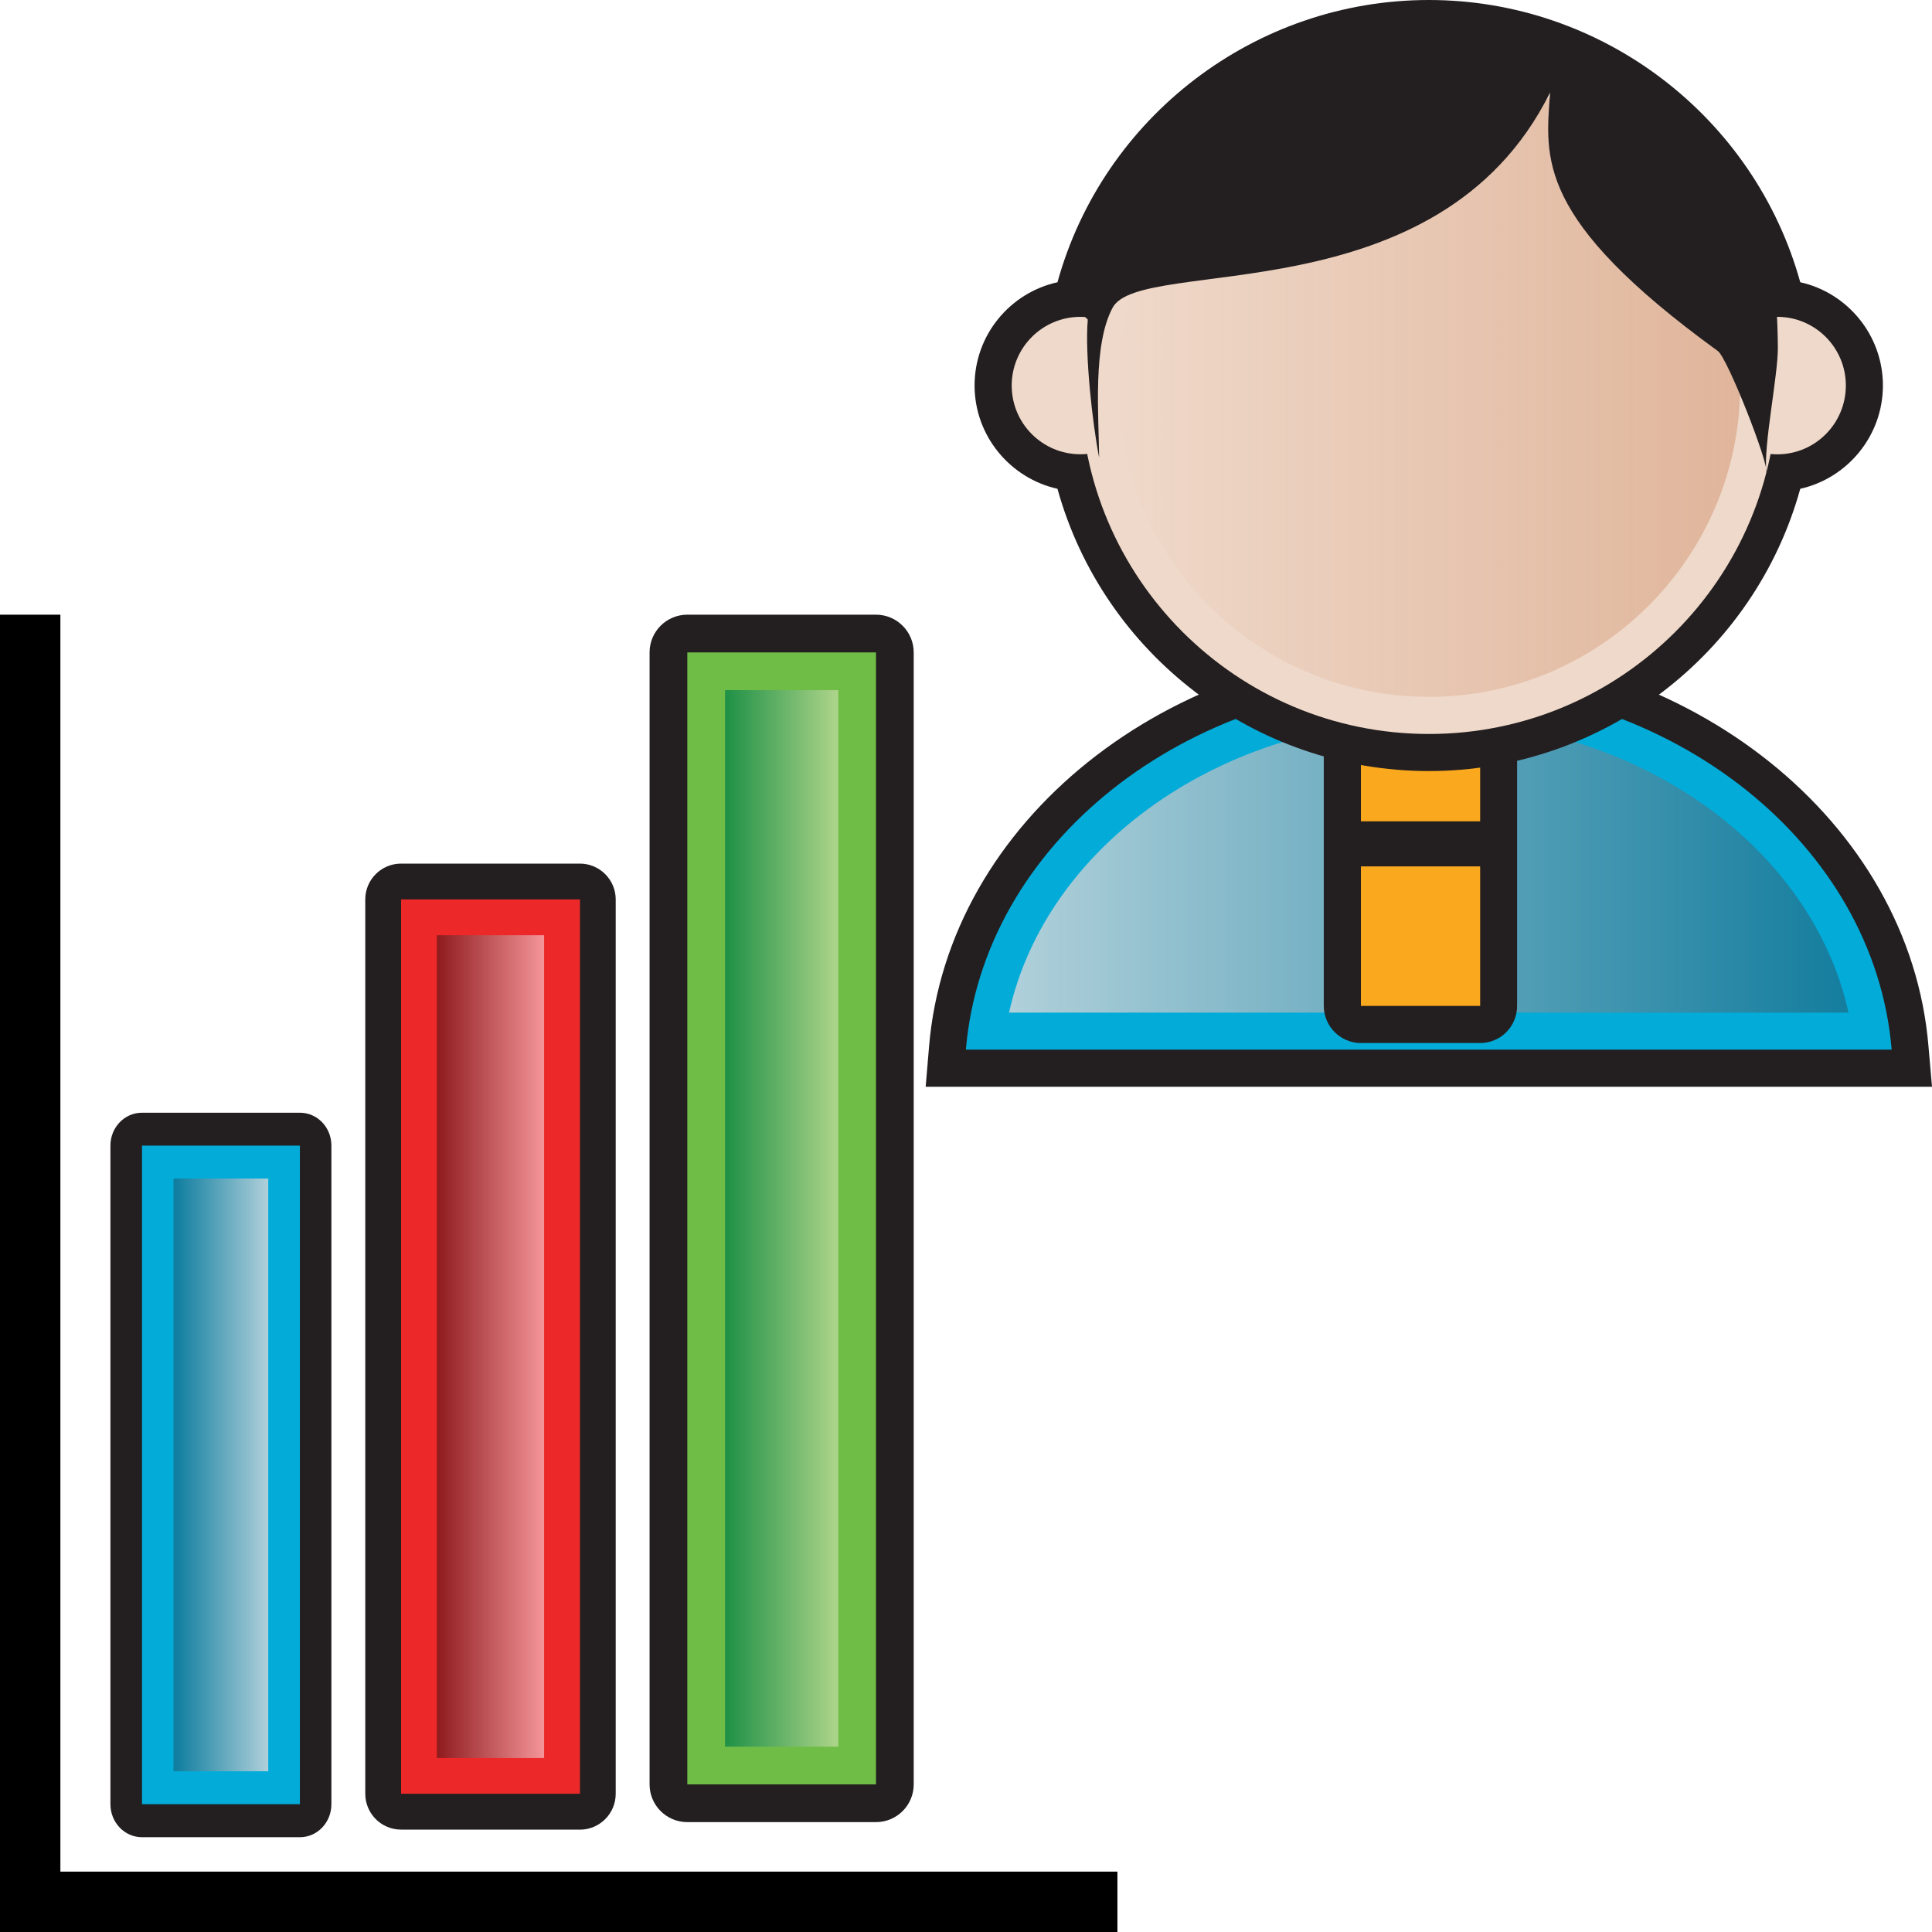 <?xml version="1.0" encoding="UTF-8" standalone="no"?>
<!-- Generator: Adobe Illustrator 14.0.0, SVG Export Plug-In . SVG Version: 6.00 Build 43363)  -->

<svg
   xmlns:dc="http://purl.org/dc/elements/1.1/"
   xmlns:cc="http://creativecommons.org/ns#"
   xmlns:rdf="http://www.w3.org/1999/02/22-rdf-syntax-ns#"
   xmlns:svg="http://www.w3.org/2000/svg"
   xmlns="http://www.w3.org/2000/svg"
   xmlns:xlink="http://www.w3.org/1999/xlink"
   xmlns:sodipodi="http://sodipodi.sourceforge.net/DTD/sodipodi-0.dtd"
   xmlns:inkscape="http://www.inkscape.org/namespaces/inkscape"
   version="1.1"
   id="Layer_1"
   x="0px"
   y="0px"
   width="32px"
   height="32px"
   viewBox="0 0 32 32"
   enable-background="new 0 0 32 32"
   xml:space="preserve"
   inkscape:version="0.47pre4 "
   sodipodi:docname="user_stats.svg"><defs
   id="defs74"><inkscape:perspective
   sodipodi:type="inkscape:persp3d"
   inkscape:vp_x="0 : 16 : 1"
   inkscape:vp_y="0 : 1000 : 0"
   inkscape:vp_z="32 : 16 : 1"
   inkscape:persp3d-origin="16 : 10.666667 : 1"
   id="perspective78" />
	
	
	
	
	
	
<linearGradient
   inkscape:collect="always"
   xlink:href="#path5823_1_"
   id="linearGradient2926"
   gradientUnits="userSpaceOnUse"
   gradientTransform="translate(-1126.16,-1617.359)"
   x1="1142.873"
   y1="1631.711"
   x2="1156.777"
   y2="1631.711" /><linearGradient
   inkscape:collect="always"
   xlink:href="#path5850_1_"
   id="linearGradient2928"
   gradientUnits="userSpaceOnUse"
   gradientTransform="translate(-1126.16,-1617.359)"
   x1="1144.668"
   y1="1623.744"
   x2="1154.982"
   y2="1623.744" />
		
		
		
			<linearGradient
   id="path5823_1_"
   gradientUnits="userSpaceOnUse"
   x1="1142.873"
   y1="1631.711"
   x2="1156.777"
   y2="1631.711"
   gradientTransform="translate(-1126.16,-1617.359)">
			<stop
   offset="0"
   style="stop-color:#B0D0DA"
   id="stop49" />
			<stop
   offset="1"
   style="stop-color:#147D9E"
   id="stop51" />
		</linearGradient>
		
		
		
		
		
		
		
			
		
			
		
			<linearGradient
   id="path5850_1_"
   gradientUnits="userSpaceOnUse"
   x1="1144.668"
   y1="1623.744"
   x2="1154.982"
   y2="1623.744"
   gradientTransform="translate(-1126.16,-1617.359)">
			<stop
   offset="0"
   style="stop-color:#E0B59B;stop-opacity:0"
   id="stop62" />
			<stop
   offset="1"
   style="stop-color:#E0B59B"
   id="stop64" />
		</linearGradient>
		
		
	<linearGradient
   inkscape:collect="always"
   xlink:href="#path5850_1_"
   id="linearGradient2938"
   gradientUnits="userSpaceOnUse"
   gradientTransform="translate(-1126.16,-1617.359)"
   x1="1144.668"
   y1="1623.744"
   x2="1154.982"
   y2="1623.744" /><linearGradient
   inkscape:collect="always"
   xlink:href="#path5823_1_"
   id="linearGradient2948"
   gradientUnits="userSpaceOnUse"
   gradientTransform="translate(-1126.16,-1617.359)"
   x1="1142.873"
   y1="1631.711"
   x2="1156.777"
   y2="1631.711" />
		
		
		
			<linearGradient
   id="SVGID_3_"
   gradientUnits="userSpaceOnUse"
   x1="46.332"
   y1="24.429"
   x2="47.901"
   y2="24.429"
   gradientTransform="matrix(-1,0,0,1,50.775,0)">
			<stop
   offset="0"
   style="stop-color:#B0D0DA"
   id="stop38" />
			<stop
   offset="1"
   style="stop-color:#0C7C9E"
   id="stop40" />
		</linearGradient>
		
	<linearGradient
   inkscape:collect="always"
   xlink:href="#SVGID_3_"
   id="linearGradient2956"
   gradientUnits="userSpaceOnUse"
   gradientTransform="matrix(-1,0,0,1,50.775,0)"
   x1="46.332"
   y1="24.429"
   x2="47.901"
   y2="24.429" />
		
		
		
			<linearGradient
   id="SVGID_2_"
   gradientUnits="userSpaceOnUse"
   x1="41.763"
   y1="22.305"
   x2="43.54"
   y2="22.305"
   gradientTransform="matrix(-1,0,0,1,50.775,0)">
			<stop
   offset="0"
   style="stop-color:#F49599"
   id="stop25" />
			<stop
   offset="1"
   style="stop-color:#8E1B1E"
   id="stop27" />
		</linearGradient>
		
	<linearGradient
   inkscape:collect="always"
   xlink:href="#SVGID_2_"
   id="linearGradient2964"
   gradientUnits="userSpaceOnUse"
   gradientTransform="matrix(-1,0,0,1,50.775,0)"
   x1="41.763"
   y1="22.305"
   x2="43.54"
   y2="22.305" />
		
		
		
			<linearGradient
   id="SVGID_1_"
   gradientUnits="userSpaceOnUse"
   x1="36.892"
   y1="20.18"
   x2="38.767"
   y2="20.18"
   gradientTransform="matrix(-1,0,0,1,50.775,0)">
			<stop
   offset="0"
   style="stop-color:#AED58A"
   id="stop12" />
			<stop
   offset="1"
   style="stop-color:#1E9046"
   id="stop14" />
		</linearGradient>
		
	<linearGradient
   inkscape:collect="always"
   xlink:href="#SVGID_1_"
   id="linearGradient2972"
   gradientUnits="userSpaceOnUse"
   gradientTransform="matrix(-1,0,0,1,50.775,0)"
   x1="36.892"
   y1="20.18"
   x2="38.767"
   y2="20.18" /></defs><sodipodi:namedview
   pagecolor="#ffffff"
   bordercolor="#666666"
   borderopacity="1"
   objecttolerance="10"
   gridtolerance="10"
   guidetolerance="10"
   inkscape:pageopacity="0"
   inkscape:pageshadow="2"
   inkscape:window-width="640"
   inkscape:window-height="481"
   id="namedview72"
   showgrid="false"
   inkscape:zoom="7.375"
   inkscape:cx="16"
   inkscape:cy="16"
   inkscape:window-x="0"
   inkscape:window-y="0"
   inkscape:window-maximized="0"
   inkscape:current-layer="Layer_1" />
<path
   d="m 14.509,30.18 c 0.344,0 0.625,-0.279 0.625,-0.625 V 10.806 c 0,-0.345 -0.281,-0.625 -0.625,-0.625 h -3.125 c -0.345,0 -0.625,0.28 -0.625,0.625 v 18.749 c 0,0.346 0.28,0.625 0.625,0.625 h 3.125 z"
   id="path7"
   style="fill:#231f20" /><rect
   x="11.384"
   y="10.806"
   width="3.125"
   height="18.749"
   id="rect9"
   style="fill:#6fbd46" /><rect
   x="12.009"
   y="11.431"
   width="1.875"
   height="17.499"
   id="rect16"
   style="fill:url(#linearGradient2972)" /><path
   d="m 9.605,30.305 c 0.326,0 0.593,-0.266 0.593,-0.594 V 14.897 c 0,-0.327 -0.267,-0.593 -0.593,-0.593 H 6.643 c -0.328,0 -0.593,0.266 -0.593,0.593 V 29.71 c 0,0.328 0.265,0.594 0.593,0.594 h 2.962 z"
   id="path20"
   style="fill:#231f20" /><rect
   x="6.643"
   y="14.897"
   width="2.963"
   height="14.813"
   id="rect22"
   style="fill:#ed2828" /><rect
   x="7.235"
   y="15.49"
   width="1.777"
   height="13.629"
   id="rect29"
   style="fill:url(#linearGradient2964)" /><path
   d="m 4.967,30.43 c 0.289,0 0.522,-0.244 0.522,-0.547 V 18.975 C 5.489,18.672 5.256,18.43 4.967,18.43 H 2.352 c -0.289,0 -0.523,0.242 -0.523,0.545 v 10.908 c 0,0.303 0.234,0.547 0.523,0.547 h 2.615 z"
   id="path33"
   style="fill:#231f20" /><rect
   x="2.352"
   y="18.975"
   width="2.615"
   height="10.908"
   id="rect35"
   style="fill:#02abd8" /><rect
   x="2.874"
   y="19.52"
   width="1.569"
   height="9.818"
   id="rect42"
   style="fill:url(#linearGradient2956)" /><path
   id="path5812_9_"
   d="m 15.332,18 0.056,-0.666 c 0.311,-3.719 3.946,-6.633 8.278,-6.633 4.33,0 7.969,2.914 8.276,6.633 L 32,18 H 15.332 z"
   style="fill:#231f20" /><path
   id="path5814_9_"
   d="m 31.332,17.385 c -0.285,-3.39 -3.604,-6.068 -7.666,-6.068 -4.064,0 -7.382,2.679 -7.668,6.068 h 15.334 z"
   style="fill:#02abd8" /><path
   id="path5823_8_"
   d="m 16.713,16.772 c 0.614,-2.765 3.527,-4.843 6.953,-4.843 3.428,0 6.339,2.078 6.951,4.843 H 16.713 z"
   style="fill:url(#linearGradient2948)" /><path
   id="path5827_7_"
   d="m 22.541,17.276 c -0.337,0 -0.615,-0.276 -0.615,-0.615 v -4.506 c 0,-0.339 0.276,-0.613 0.615,-0.613 h 1.975 c 0.34,0 0.612,0.272 0.612,0.613 v 4.506 c 0,0.339 -0.272,0.615 -0.612,0.615 h -1.975 z"
   style="fill:#231f20" /><rect
   id="rect5829_7_"
   x="22.541"
   y="12.157"
   width="1.975"
   height="4.504"
   style="fill:#faa81d" /><rect
   id="rect5831_7_"
   x="22.181"
   y="13.604"
   width="2.815"
   height="0.746"
   style="fill:#231f20" /><path
   id="path5835_9_"
   d="m 23.666,12.771 c -2.879,0 -5.393,-1.939 -6.151,-4.675 -0.784,-0.175 -1.373,-0.877 -1.373,-1.711 0,-0.837 0.588,-1.537 1.373,-1.71 C 18.271,1.939 20.787,0 23.666,0 c 2.88,0 5.394,1.939 6.152,4.675 0.781,0.173 1.369,0.875 1.369,1.71 0,0.834 -0.588,1.536 -1.369,1.711 -0.758,2.737 -3.272,4.675 -6.152,4.675 l 0,0 z"
   style="fill:#231f20" /><path
   id="path5837_9_"
   d="m 29.438,6.385 c 0,3.188 -2.584,5.772 -5.771,5.772 -3.186,0 -5.771,-2.585 -5.771,-5.772 0,-3.187 2.586,-5.771 5.771,-5.771 3.187,-0.001 5.771,2.583 5.771,5.771 z"
   style="fill:#efd9ca" /><circle
   id="circle5839_9_"
   cx="17.895"
   cy="6.386"
   ry="1.925"
   rx="1.925"
   r="1.138"
   sodipodi:cx="17.895"
   sodipodi:cy="6.3860002"
   sodipodi:rx="1.138"
   sodipodi:ry="1.138"
   style="fill:#efd9ca">
		</circle><path
   id="circle5841_9_"
   cx="25.765"
   cy="12.352"
   ry="1.925"
   rx="1.925"
   d="m 29.438,5.248 c 0.627,0 1.135,0.51 1.135,1.137 0,0.63 -0.508,1.14 -1.135,1.14 -0.63,0 -1.138,-0.51 -1.138,-1.14 0,-0.627 0.508,-1.137 1.138,-1.137 z"
   style="fill:#efd9ca" /><path
   id="path5850_9_"
   d="m 23.666,11.542 c -2.844,0 -5.158,-2.315 -5.158,-5.157 0,-2.844 2.314,-5.157 5.158,-5.157 2.841,0 5.156,2.313 5.156,5.157 0,2.842 -2.315,5.157 -5.156,5.157 l 0,0 z"
   style="fill:url(#linearGradient2938)" /><path
   id="path5852_9_"
   d="m 18.017,5.293 c -0.05,0.58 0.078,1.724 0.188,2.288 -0.006,-0.71 -0.109,-1.863 0.223,-2.484 0.463,-0.87 5.397,0.166 7.246,-3.565 -0.076,1.087 -0.249,2.085 2.78,4.283 0.158,0.113 0.849,1.87 0.803,2.015 C 29.206,7.373 29.45,6.23 29.447,5.751 29.438,4.757 29.338,4.112 29.037,3.663 28.691,3.153 27.808,2.18 27.367,1.747 25.852,0.264 23.494,-0.056 21.509,0.666 c -1.032,0.371 -1.704,1.2 -2.41,1.886 -0.282,0.274 -1.834,2.425 -1.221,2.604"
   style="fill:#231f20" /><rect
   x="0"
   id="rect68"
   height="21.819"
   width="1"
   y="10.181" /><rect
   x="0"
   id="rect70"
   height="1"
   width="18.508"
   y="31" />
</svg>